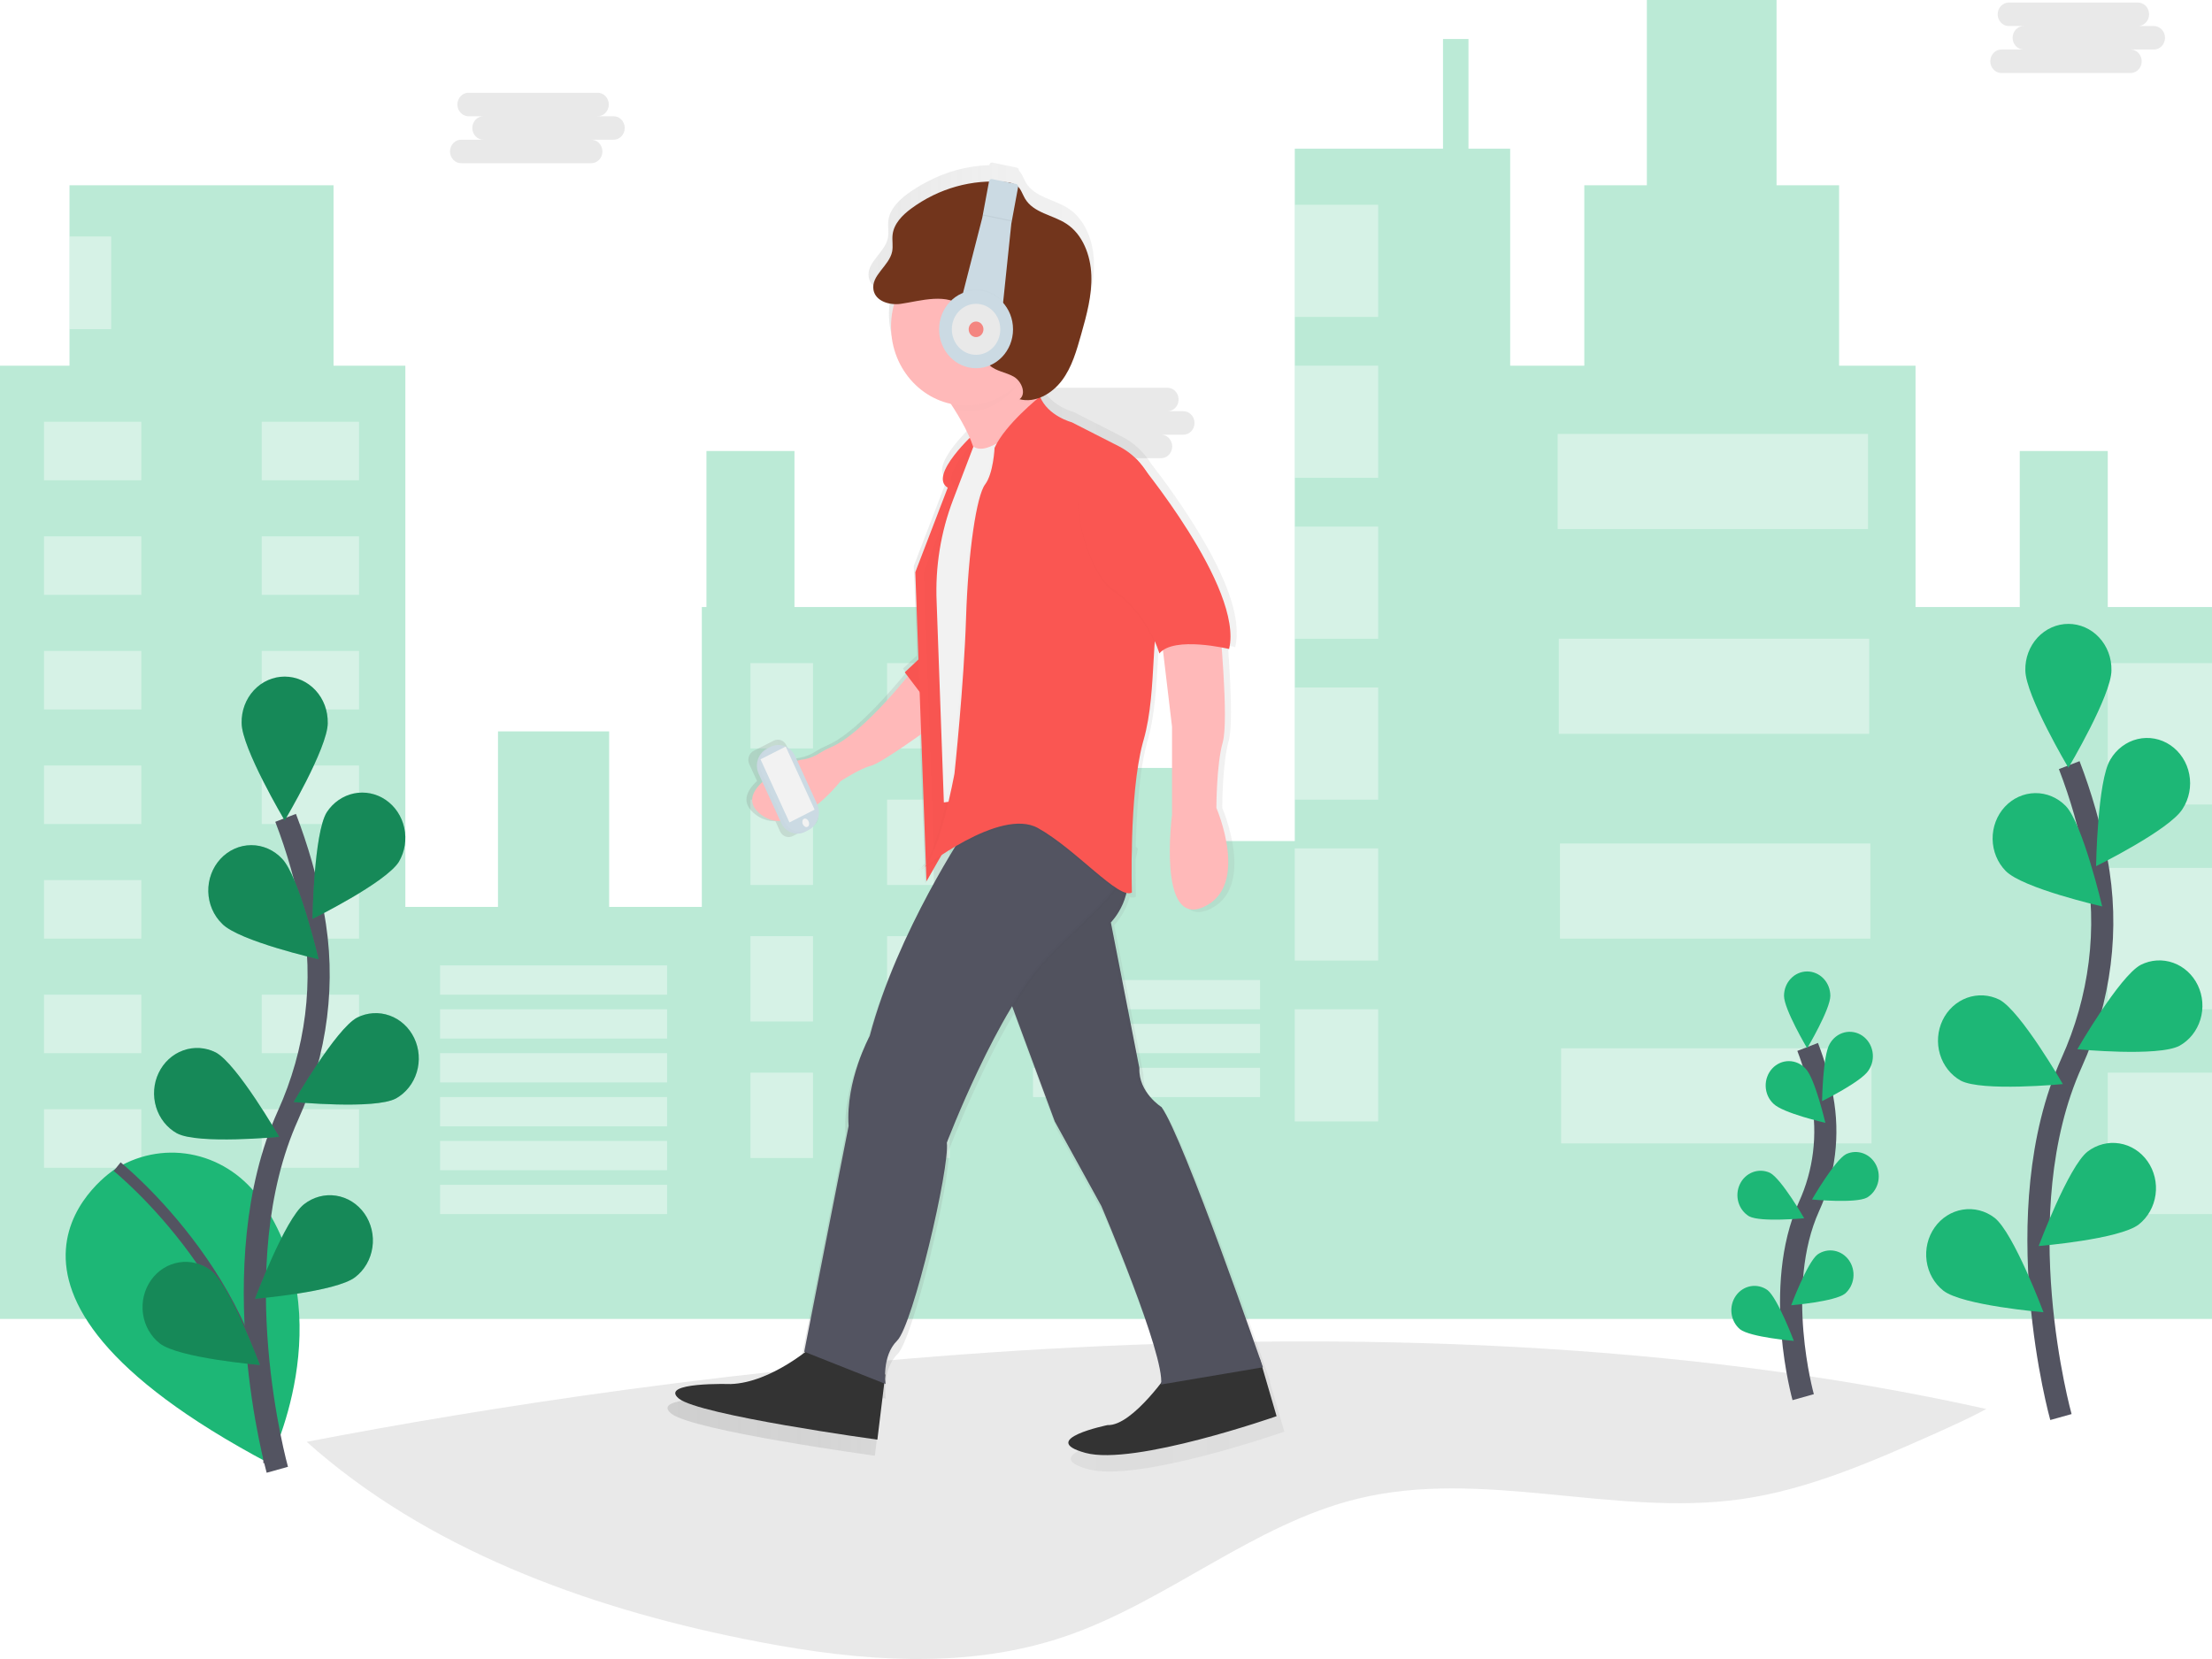 <svg width="200" height="150" viewBox="0 0 200 150" fill="none" xmlns="http://www.w3.org/2000/svg">
<path opacity="0.1" d="M179.595 127.395C178.104 128.204 176.542 128.903 175.001 129.6C169.306 132.13 163.526 134.683 157.409 135.551C145.92 137.16 134.065 132.752 122.777 135.503C113.321 137.799 105.501 144.838 96.263 147.972C91.968 149.429 87.499 150 82.99 150H82.408C81.85 149.993 81.295 149.978 80.745 149.956C76.174 149.775 71.583 149.063 67.101 148.153C52.95 145.287 38.548 140.035 27.73 130.364C59.231 124.307 124.121 115.01 179.595 127.395Z" fill="#252223"/>
<path opacity="0.3" d="M190.576 54.886V40.779H182.618V54.886H173.194V33.064H166.283V16.752H160.628V0H148.901V16.752H143.246V33.064H136.544V13.446H132.775V3.527H130.471V13.446H117.068V76.047H106.806V69.434H100.524V76.047H90.262V54.886H71.832V40.779H63.874V54.886H63.456V81.999H55.078V66.128H45.026V81.999H36.649V33.064H30.157V16.752H6.283V33.064H0V119.251H36.649H63.456H90.262H117.068H136.544H173.194H200V54.886H190.576Z" fill="#1DB776"/>
<path opacity="0.4" d="M12.775 38.134H3.979V43.424H12.775V38.134Z" fill="white"/>
<path opacity="0.4" d="M23.665 43.424H32.461V38.134H23.665V43.424Z" fill="white"/>
<path opacity="0.4" d="M12.775 48.494H3.979V53.784H12.775V48.494Z" fill="white"/>
<path opacity="0.4" d="M23.665 53.784H32.461V48.494H23.665V53.784Z" fill="white"/>
<path opacity="0.4" d="M12.775 58.854H3.979V64.144H12.775V58.854Z" fill="white"/>
<path opacity="0.4" d="M23.665 64.144H32.461V58.854H23.665V64.144Z" fill="white"/>
<path opacity="0.4" d="M12.775 69.214H3.979V74.504H12.775V69.214Z" fill="white"/>
<path opacity="0.4" d="M23.665 74.504H32.461V69.214H23.665V74.504Z" fill="white"/>
<path opacity="0.4" d="M12.775 79.574H3.979V84.864H12.775V79.574Z" fill="white"/>
<path opacity="0.4" d="M23.665 84.864H32.461V79.574H23.665V84.864Z" fill="white"/>
<path opacity="0.4" d="M12.775 89.934H3.979V95.224H12.775V89.934Z" fill="white"/>
<path opacity="0.4" d="M23.665 95.224H32.461V89.934H23.665V95.224Z" fill="white"/>
<path opacity="0.4" d="M12.775 100.294H3.979V105.584H12.775V100.294Z" fill="white"/>
<path opacity="0.4" d="M23.665 105.584H32.461V100.294H23.665V105.584Z" fill="white"/>
<path opacity="0.4" d="M60.314 87.289H39.791V89.934H60.314V87.289Z" fill="white"/>
<path opacity="0.4" d="M60.314 91.256H39.791V93.901H60.314V91.256Z" fill="white"/>
<path opacity="0.4" d="M60.314 95.224H39.791V97.869H60.314V95.224Z" fill="white"/>
<path opacity="0.4" d="M113.927 88.611H93.403V91.256H113.927V88.611Z" fill="white"/>
<path opacity="0.4" d="M113.927 92.579H93.403V95.224H113.927V92.579Z" fill="white"/>
<path opacity="0.4" d="M113.927 96.547H93.403V99.192H113.927V96.547Z" fill="white"/>
<path opacity="0.4" d="M60.314 99.192H39.791V101.837H60.314V99.192Z" fill="white"/>
<path opacity="0.4" d="M60.314 103.159H39.791V105.805H60.314V103.159Z" fill="white"/>
<path opacity="0.4" d="M60.314 107.127H39.791V109.772H60.314V107.127Z" fill="white"/>
<path opacity="0.4" d="M73.508 59.956H67.853V67.671H73.508V59.956Z" fill="white"/>
<path opacity="0.4" d="M80.209 67.671H85.864V59.956H80.209V67.671Z" fill="white"/>
<path opacity="0.4" d="M73.508 72.3H67.853V80.015H73.508V72.3Z" fill="white"/>
<path opacity="0.4" d="M80.209 80.015H85.864V72.3H80.209V80.015Z" fill="white"/>
<path opacity="0.4" d="M73.508 84.644H67.853V92.359H73.508V84.644Z" fill="white"/>
<path opacity="0.4" d="M80.209 92.359H85.864V84.644H80.209V92.359Z" fill="white"/>
<path opacity="0.4" d="M73.508 96.987H67.853V104.702H73.508V96.987Z" fill="white"/>
<path opacity="0.4" d="M80.209 104.702H85.864V96.987H80.209V104.702Z" fill="white"/>
<path opacity="0.4" d="M124.607 18.516H117.068V28.655H124.607V18.516Z" fill="white"/>
<path opacity="0.4" d="M124.607 33.064H117.068V43.203H124.607V33.064Z" fill="white"/>
<path opacity="0.4" d="M124.607 47.612H117.068V57.752H124.607V47.612Z" fill="white"/>
<path opacity="0.4" d="M124.607 62.16H117.068V72.3H124.607V62.16Z" fill="white"/>
<path opacity="0.4" d="M124.607 76.708H117.068V86.848H124.607V76.708Z" fill="white"/>
<path opacity="0.4" d="M124.607 91.256H117.068V101.396H124.607V91.256Z" fill="white"/>
<path opacity="0.4" d="M168.901 39.236H140.838V47.832H168.901V39.236Z" fill="white"/>
<path opacity="0.4" d="M169.005 57.752H140.942V66.348H169.005V57.752Z" fill="white"/>
<path opacity="0.4" d="M169.11 76.267H141.047V84.864H169.11V76.267Z" fill="white"/>
<path opacity="0.4" d="M169.215 94.783H141.152V103.38H169.215V94.783Z" fill="white"/>
<path opacity="0.4" d="M10.052 21.381H6.283V29.758H10.052V21.381Z" fill="white"/>
<path opacity="0.4" d="M200 59.956H190.576V72.741H200V59.956Z" fill="white"/>
<path opacity="0.4" d="M200 78.472H190.576V91.256H200V78.472Z" fill="white"/>
<path opacity="0.4" d="M200 96.987H190.576V109.772H200V96.987Z" fill="white"/>
<path d="M10.402 105.705C10.402 105.705 -6.086 116.176 24.308 132.295C24.308 132.295 31.01 119.211 23.6 108.542C22.163 106.463 20.051 105.01 17.665 104.46C15.278 103.909 12.783 104.299 10.652 105.555L10.402 105.705Z" fill="#1DB776"/>
<path d="M10.593 105.485C10.593 105.485 24.702 116.848 24.308 132.295" stroke="#535461" stroke-miterlimit="10"/>
<path d="M25.074 132.891C25.074 132.891 19.908 114.428 26.044 100.838C28.62 95.136 29.474 88.733 28.285 82.543C27.716 79.604 26.892 76.727 25.824 73.946" stroke="#535461" stroke-width="2" stroke-miterlimit="10"/>
<path d="M29.634 65.37C29.634 67.633 25.74 74.187 25.74 74.187C25.74 74.187 21.847 67.624 21.847 65.37C21.835 64.824 21.927 64.281 22.117 63.773C22.307 63.264 22.592 62.801 22.955 62.411C23.317 62.02 23.75 61.71 24.229 61.498C24.707 61.286 25.221 61.177 25.739 61.177C26.258 61.177 26.772 61.286 27.25 61.498C27.728 61.71 28.161 62.02 28.524 62.411C28.887 62.801 29.171 63.264 29.362 63.773C29.552 64.281 29.644 64.824 29.631 65.37H29.634Z" fill="#1DB776"/>
<path d="M36.076 77.903C34.907 79.803 28.252 83.083 28.252 83.083C28.252 83.083 28.373 75.348 29.541 73.448C30.115 72.566 30.993 71.954 31.988 71.743C32.984 71.533 34.019 71.74 34.871 72.321C35.724 72.902 36.327 73.811 36.552 74.853C36.777 75.895 36.606 76.989 36.076 77.901V77.903Z" fill="#1DB776"/>
<path d="M35.793 99.322C33.872 100.34 26.555 99.637 26.555 99.637C26.555 99.637 30.369 93.024 32.289 92.006C33.208 91.542 34.263 91.476 35.228 91.822C36.193 92.167 36.99 92.898 37.449 93.855C37.908 94.813 37.992 95.922 37.682 96.944C37.373 97.966 36.696 98.82 35.795 99.322H35.793Z" fill="#1DB776"/>
<path d="M32.113 115.477C30.385 116.821 23.058 117.43 23.058 117.43C23.058 117.43 25.755 110.235 27.483 108.888C27.893 108.563 28.361 108.327 28.859 108.193C29.357 108.059 29.875 108.03 30.384 108.108C30.892 108.186 31.381 108.369 31.822 108.647C32.263 108.925 32.647 109.291 32.953 109.726C33.258 110.161 33.479 110.655 33.602 111.18C33.726 111.705 33.749 112.251 33.671 112.786C33.593 113.32 33.415 113.833 33.148 114.295C32.88 114.757 32.529 115.159 32.113 115.477Z" fill="#1DB776"/>
<path d="M20.078 83.522C21.619 85.098 28.804 86.731 28.804 86.731C28.804 86.731 27.045 79.221 25.504 77.643C25.14 77.253 24.706 76.944 24.227 76.733C23.749 76.522 23.235 76.414 22.715 76.415C22.196 76.417 21.683 76.527 21.205 76.741C20.727 76.954 20.294 77.266 19.933 77.658C19.571 78.05 19.288 78.514 19.099 79.023C18.91 79.531 18.82 80.075 18.833 80.621C18.847 81.167 18.964 81.705 19.178 82.203C19.392 82.701 19.699 83.148 20.08 83.519L20.078 83.522Z" fill="#1DB776"/>
<path d="M16.002 102.472C17.922 103.49 25.24 102.787 25.24 102.787C25.24 102.787 21.426 96.174 19.506 95.156C18.587 94.692 17.532 94.626 16.567 94.972C15.602 95.317 14.805 96.047 14.346 97.005C13.887 97.963 13.803 99.072 14.112 100.094C14.421 101.116 15.099 101.97 16 102.472H16.002Z" fill="#1DB776"/>
<path d="M14.442 121.464C16.17 122.808 23.497 123.417 23.497 123.417C23.497 123.417 20.8 116.22 19.07 114.875C18.239 114.239 17.204 113.974 16.189 114.139C15.173 114.303 14.261 114.883 13.65 115.752C13.039 116.621 12.779 117.709 12.927 118.779C13.075 119.849 13.619 120.814 14.44 121.464H14.442Z" fill="#1DB776"/>
<path opacity="0.25" d="M29.634 65.37C29.634 67.633 25.74 74.187 25.74 74.187C25.74 74.187 21.847 67.624 21.847 65.37C21.835 64.824 21.927 64.281 22.117 63.773C22.307 63.264 22.592 62.801 22.955 62.411C23.317 62.02 23.75 61.71 24.229 61.498C24.707 61.286 25.221 61.177 25.739 61.177C26.258 61.177 26.772 61.286 27.25 61.498C27.728 61.71 28.161 62.02 28.524 62.411C28.887 62.801 29.171 63.264 29.362 63.773C29.552 64.281 29.644 64.824 29.631 65.37H29.634Z" fill="black"/>
<path opacity="0.25" d="M36.076 77.903C34.907 79.803 28.252 83.083 28.252 83.083C28.252 83.083 28.373 75.348 29.541 73.448C30.115 72.566 30.993 71.954 31.988 71.743C32.984 71.533 34.019 71.74 34.871 72.321C35.724 72.902 36.327 73.811 36.552 74.853C36.777 75.895 36.606 76.989 36.076 77.901V77.903Z" fill="black"/>
<path opacity="0.25" d="M35.793 99.322C33.872 100.34 26.555 99.637 26.555 99.637C26.555 99.637 30.369 93.024 32.289 92.006C33.208 91.542 34.263 91.476 35.228 91.822C36.193 92.167 36.99 92.898 37.449 93.855C37.908 94.813 37.992 95.922 37.682 96.944C37.373 97.966 36.696 98.82 35.795 99.322H35.793Z" fill="black"/>
<path opacity="0.25" d="M32.113 115.477C30.385 116.821 23.058 117.43 23.058 117.43C23.058 117.43 25.755 110.235 27.483 108.888C27.893 108.563 28.361 108.327 28.859 108.193C29.357 108.059 29.875 108.03 30.384 108.108C30.892 108.186 31.381 108.369 31.822 108.647C32.263 108.925 32.647 109.291 32.953 109.726C33.258 110.161 33.479 110.655 33.602 111.18C33.726 111.705 33.749 112.251 33.671 112.786C33.593 113.32 33.415 113.833 33.148 114.295C32.88 114.757 32.529 115.159 32.113 115.477Z" fill="black"/>
<path opacity="0.25" d="M20.078 83.522C21.619 85.098 28.804 86.731 28.804 86.731C28.804 86.731 27.045 79.221 25.504 77.643C25.14 77.253 24.706 76.944 24.227 76.733C23.749 76.522 23.235 76.414 22.715 76.415C22.196 76.417 21.683 76.527 21.205 76.741C20.727 76.954 20.294 77.266 19.933 77.658C19.571 78.05 19.288 78.514 19.099 79.023C18.91 79.531 18.82 80.075 18.833 80.621C18.847 81.167 18.964 81.705 19.178 82.203C19.392 82.701 19.699 83.148 20.08 83.519L20.078 83.522Z" fill="black"/>
<path opacity="0.25" d="M16.002 102.472C17.922 103.49 25.24 102.787 25.24 102.787C25.24 102.787 21.426 96.174 19.506 95.156C18.587 94.692 17.532 94.626 16.567 94.972C15.602 95.317 14.805 96.047 14.346 97.005C13.887 97.963 13.803 99.072 14.112 100.094C14.421 101.116 15.099 101.97 16 102.472H16.002Z" fill="black"/>
<path opacity="0.25" d="M14.442 121.464C16.17 122.808 23.497 123.417 23.497 123.417C23.497 123.417 20.8 116.22 19.07 114.875C18.239 114.239 17.204 113.974 16.189 114.139C15.173 114.303 14.261 114.883 13.65 115.752C13.039 116.621 12.779 117.709 12.927 118.779C13.075 119.849 13.619 120.814 14.44 121.464H14.442Z" fill="black"/>
<path d="M186.341 128.123C186.341 128.123 181.175 109.66 187.311 96.071C189.887 90.368 190.741 83.965 189.552 77.775C188.983 74.837 188.159 71.959 187.091 69.179" stroke="#535461" stroke-width="2" stroke-miterlimit="10"/>
<path d="M190.909 60.602C190.909 62.865 187.016 69.419 187.016 69.419C187.016 69.419 183.123 62.857 183.123 60.602C183.111 60.056 183.202 59.513 183.393 59.005C183.583 58.497 183.868 58.034 184.23 57.643C184.593 57.252 185.026 56.942 185.504 56.73C185.982 56.518 186.496 56.409 187.015 56.409C187.534 56.409 188.047 56.518 188.525 56.73C189.004 56.942 189.437 57.252 189.799 57.643C190.162 58.034 190.447 58.497 190.637 59.005C190.827 59.513 190.919 60.056 190.907 60.602H190.909Z" fill="#1DB776"/>
<path d="M197.342 73.135C196.174 75.035 189.518 78.315 189.518 78.315C189.518 78.315 189.64 70.58 190.808 68.68C191.079 68.214 191.437 67.81 191.859 67.491C192.281 67.172 192.759 66.945 193.266 66.824C193.772 66.703 194.297 66.69 194.808 66.785C195.32 66.881 195.808 67.083 196.244 67.38C196.68 67.678 197.055 68.064 197.348 68.516C197.64 68.968 197.843 69.477 197.945 70.013C198.048 70.549 198.047 71.101 197.943 71.637C197.84 72.173 197.635 72.682 197.342 73.133V73.135Z" fill="#1DB776"/>
<path d="M197.062 94.554C195.141 95.572 187.824 94.869 187.824 94.869C187.824 94.869 191.638 88.256 193.558 87.238C194.477 86.774 195.532 86.708 196.497 87.054C197.462 87.4 198.259 88.13 198.718 89.088C199.177 90.045 199.261 91.154 198.951 92.176C198.642 93.198 197.965 94.052 197.064 94.554H197.062Z" fill="#1DB776"/>
<path d="M193.382 110.709C191.654 112.054 184.327 112.662 184.327 112.662C184.327 112.662 187.024 105.467 188.752 104.12C189.582 103.485 190.618 103.22 191.633 103.384C192.649 103.548 193.561 104.128 194.172 104.997C194.783 105.867 195.043 106.955 194.895 108.024C194.747 109.094 194.203 110.059 193.382 110.709Z" fill="#1DB776"/>
<path d="M181.345 78.747C182.886 80.323 190.071 81.957 190.071 81.957C190.071 81.957 188.312 74.447 186.771 72.868C186.03 72.111 185.034 71.694 184.001 71.71C182.969 71.726 181.985 72.173 181.265 72.952C180.545 73.732 180.15 74.78 180.164 75.867C180.179 76.954 180.604 77.99 181.345 78.747Z" fill="#1DB776"/>
<path d="M177.277 97.704C179.198 98.722 186.515 98.019 186.515 98.019C186.515 98.019 182.701 91.406 180.781 90.388C179.863 89.931 178.811 89.87 177.851 90.217C176.891 90.565 176.097 91.294 175.64 92.248C175.183 93.203 175.099 94.307 175.404 95.326C175.71 96.346 176.382 97.199 177.277 97.704Z" fill="#1DB776"/>
<path d="M175.709 116.696C177.437 118.04 184.764 118.649 184.764 118.649C184.764 118.649 182.067 111.454 180.339 110.107C179.509 109.471 178.473 109.207 177.458 109.371C176.442 109.535 175.53 110.115 174.919 110.984C174.308 111.853 174.048 112.941 174.196 114.011C174.344 115.081 174.888 116.046 175.709 116.696Z" fill="#1DB776"/>
<path d="M163.037 126.326C163.037 126.326 160.26 116.407 163.558 109.102C164.96 106.049 165.382 102.599 164.763 99.271C164.457 97.694 164.015 96.15 163.441 94.658" stroke="#535461" stroke-width="2" stroke-miterlimit="10"/>
<path d="M165.491 90.04C165.491 91.256 163.397 94.781 163.397 94.781C163.397 94.781 161.303 91.254 161.303 90.04C161.303 89.455 161.523 88.894 161.916 88.481C162.309 88.068 162.842 87.835 163.397 87.835C163.952 87.835 164.485 88.068 164.878 88.481C165.271 88.894 165.491 89.455 165.491 90.04Z" fill="#1DB776"/>
<path d="M168.949 96.776C168.321 97.796 164.744 99.56 164.744 99.56C164.744 99.56 164.809 95.403 165.437 94.382C165.58 94.125 165.771 93.901 165.998 93.724C166.226 93.546 166.485 93.419 166.76 93.35C167.035 93.281 167.321 93.272 167.6 93.323C167.879 93.373 168.145 93.483 168.383 93.645C168.621 93.807 168.824 94.017 168.982 94.265C169.14 94.512 169.249 94.79 169.302 95.083C169.355 95.376 169.351 95.677 169.29 95.968C169.229 96.258 169.113 96.534 168.949 96.776Z" fill="#1DB776"/>
<path d="M168.798 108.284C167.766 108.831 163.833 108.454 163.833 108.454C163.833 108.454 165.883 104.901 166.913 104.354C167.405 104.12 167.964 104.095 168.473 104.285C168.982 104.474 169.402 104.863 169.645 105.37C169.888 105.877 169.936 106.464 169.778 107.007C169.62 107.551 169.269 108.009 168.798 108.287V108.284Z" fill="#1DB776"/>
<path d="M166.819 116.967C165.889 117.69 161.952 118.016 161.952 118.016C161.952 118.016 163.401 114.15 164.331 113.427C164.779 113.113 165.324 112.992 165.853 113.089C166.383 113.186 166.857 113.495 167.177 113.95C167.497 114.405 167.638 114.972 167.572 115.534C167.505 116.095 167.235 116.609 166.819 116.967Z" fill="#1DB776"/>
<path d="M160.352 99.796C161.19 100.642 165.041 101.522 165.041 101.522C165.041 101.522 164.096 97.486 163.267 96.639C163.073 96.422 162.84 96.248 162.58 96.128C162.321 96.008 162.041 95.945 161.758 95.942C161.474 95.939 161.193 95.997 160.932 96.112C160.671 96.227 160.434 96.397 160.237 96.611C160.039 96.824 159.885 97.078 159.784 97.357C159.682 97.635 159.635 97.932 159.646 98.23C159.657 98.528 159.725 98.821 159.846 99.09C159.968 99.36 160.14 99.6 160.352 99.798V99.796Z" fill="#1DB776"/>
<path d="M158.161 109.979C159.194 110.526 163.126 110.149 163.126 110.149C163.126 110.149 161.076 106.596 160.046 106.049C159.554 105.815 158.995 105.79 158.486 105.98C157.977 106.169 157.557 106.558 157.314 107.065C157.071 107.572 157.023 108.159 157.181 108.702C157.339 109.246 157.69 109.704 158.161 109.982V109.979Z" fill="#1DB776"/>
<path d="M157.323 120.187C158.253 120.91 162.191 121.237 162.191 121.237C162.191 121.237 160.733 117.368 159.811 116.645C159.364 116.325 158.816 116.199 158.283 116.295C157.749 116.39 157.271 116.7 156.95 117.158C156.628 117.616 156.487 118.187 156.557 118.752C156.627 119.316 156.901 119.831 157.323 120.187Z" fill="#1DB776"/>
<path opacity="0.1" d="M55.43 10.51H53.989C54.126 10.516 54.262 10.494 54.39 10.443C54.517 10.393 54.634 10.316 54.733 10.217C54.831 10.117 54.91 9.998 54.964 9.866C55.017 9.734 55.045 9.592 55.045 9.448C55.045 9.305 55.017 9.163 54.964 9.031C54.91 8.899 54.831 8.78 54.733 8.68C54.634 8.581 54.517 8.504 54.39 8.454C54.262 8.403 54.126 8.381 53.989 8.387H42.318C42.059 8.4 41.814 8.517 41.634 8.715C41.455 8.912 41.355 9.175 41.355 9.448C41.355 9.722 41.455 9.985 41.634 10.182C41.814 10.38 42.059 10.497 42.318 10.51H43.759C43.623 10.503 43.487 10.526 43.359 10.576C43.231 10.627 43.114 10.704 43.016 10.803C42.917 10.902 42.839 11.021 42.785 11.153C42.731 11.286 42.704 11.428 42.704 11.571C42.704 11.715 42.731 11.857 42.785 11.989C42.839 12.121 42.917 12.24 43.016 12.339C43.114 12.439 43.231 12.516 43.359 12.566C43.487 12.617 43.623 12.639 43.759 12.633H41.742C41.606 12.626 41.47 12.649 41.342 12.699C41.215 12.749 41.098 12.826 40.999 12.926C40.901 13.025 40.822 13.144 40.768 13.276C40.715 13.408 40.687 13.55 40.687 13.694C40.687 13.838 40.715 13.98 40.768 14.112C40.822 14.244 40.901 14.363 40.999 14.462C41.098 14.561 41.215 14.638 41.342 14.689C41.47 14.739 41.606 14.762 41.742 14.755H53.414C53.55 14.762 53.686 14.739 53.814 14.689C53.941 14.638 54.058 14.561 54.157 14.462C54.255 14.363 54.334 14.244 54.388 14.112C54.441 13.98 54.469 13.838 54.469 13.694C54.469 13.55 54.441 13.408 54.388 13.276C54.334 13.144 54.255 13.025 54.157 12.926C54.058 12.826 53.941 12.749 53.814 12.699C53.686 12.649 53.55 12.626 53.414 12.633H55.43C55.567 12.639 55.703 12.617 55.831 12.566C55.958 12.516 56.075 12.439 56.174 12.339C56.272 12.24 56.351 12.121 56.404 11.989C56.458 11.857 56.486 11.715 56.486 11.571C56.486 11.428 56.458 11.286 56.404 11.153C56.351 11.021 56.272 10.902 56.174 10.803C56.075 10.704 55.958 10.627 55.831 10.576C55.703 10.526 55.567 10.503 55.43 10.51Z" fill="#252223"/>
<path opacity="0.1" d="M106.949 37.181H105.508C105.644 37.188 105.78 37.165 105.908 37.115C106.036 37.065 106.153 36.987 106.251 36.888C106.35 36.789 106.429 36.67 106.482 36.538C106.536 36.406 106.563 36.264 106.563 36.12C106.563 35.977 106.536 35.834 106.482 35.702C106.429 35.57 106.35 35.451 106.251 35.352C106.153 35.253 106.036 35.176 105.908 35.125C105.78 35.075 105.644 35.052 105.508 35.059H93.837C93.577 35.071 93.332 35.188 93.153 35.386C92.974 35.584 92.873 35.847 92.873 36.12C92.873 36.394 92.974 36.656 93.153 36.854C93.332 37.052 93.577 37.169 93.837 37.181H95.278C95.141 37.175 95.005 37.198 94.877 37.248C94.75 37.298 94.633 37.376 94.534 37.475C94.436 37.574 94.357 37.693 94.304 37.825C94.25 37.957 94.222 38.099 94.222 38.243C94.222 38.386 94.25 38.529 94.304 38.661C94.357 38.793 94.436 38.912 94.534 39.011C94.633 39.11 94.75 39.187 94.877 39.238C95.005 39.288 95.141 39.311 95.278 39.304H93.261C93.125 39.298 92.989 39.32 92.861 39.371C92.733 39.421 92.616 39.498 92.518 39.597C92.419 39.697 92.341 39.816 92.287 39.948C92.233 40.08 92.206 40.222 92.206 40.365C92.206 40.509 92.233 40.651 92.287 40.783C92.341 40.915 92.419 41.035 92.518 41.134C92.616 41.233 92.733 41.31 92.861 41.36C92.989 41.411 93.125 41.433 93.261 41.427H104.932C105.068 41.433 105.205 41.411 105.332 41.36C105.46 41.31 105.577 41.233 105.675 41.134C105.774 41.035 105.853 40.915 105.906 40.783C105.96 40.651 105.988 40.509 105.988 40.365C105.988 40.222 105.96 40.08 105.906 39.948C105.853 39.816 105.774 39.697 105.675 39.597C105.577 39.498 105.46 39.421 105.332 39.371C105.205 39.32 105.068 39.298 104.932 39.304H106.949C107.085 39.311 107.221 39.288 107.349 39.238C107.477 39.187 107.594 39.11 107.692 39.011C107.791 38.912 107.869 38.793 107.923 38.661C107.977 38.529 108.004 38.386 108.004 38.243C108.004 38.099 107.977 37.957 107.923 37.825C107.869 37.693 107.791 37.574 107.692 37.475C107.594 37.376 107.477 37.298 107.349 37.248C107.221 37.198 107.085 37.175 106.949 37.181Z" fill="#252223"/>
<path opacity="0.1" d="M194.697 2.354H193.257C193.393 2.361 193.529 2.338 193.657 2.288C193.785 2.237 193.901 2.16 194 2.061C194.099 1.962 194.177 1.843 194.231 1.711C194.284 1.579 194.312 1.436 194.312 1.293C194.312 1.149 194.284 1.007 194.231 0.875C194.177 0.743 194.099 0.624 194 0.525C193.901 0.425 193.785 0.348 193.657 0.298C193.529 0.248 193.393 0.225 193.257 0.231H181.585C181.326 0.244 181.081 0.361 180.902 0.559C180.722 0.757 180.622 1.019 180.622 1.293C180.622 1.566 180.722 1.829 180.902 2.027C181.081 2.224 181.326 2.342 181.585 2.354H183.026C182.89 2.348 182.754 2.37 182.626 2.421C182.498 2.471 182.382 2.548 182.283 2.647C182.184 2.747 182.106 2.866 182.052 2.998C181.999 3.13 181.971 3.272 181.971 3.416C181.971 3.559 181.999 3.701 182.052 3.833C182.106 3.965 182.184 4.084 182.283 4.184C182.382 4.283 182.498 4.36 182.626 4.41C182.754 4.461 182.89 4.483 183.026 4.477H181.009C180.873 4.47 180.737 4.493 180.609 4.543C180.482 4.594 180.365 4.671 180.266 4.77C180.168 4.869 180.089 4.988 180.035 5.12C179.982 5.253 179.954 5.395 179.954 5.538C179.954 5.682 179.982 5.824 180.035 5.956C180.089 6.088 180.168 6.207 180.266 6.306C180.365 6.406 180.482 6.483 180.609 6.533C180.737 6.583 180.873 6.606 181.009 6.6H192.681C192.94 6.587 193.185 6.47 193.365 6.272C193.544 6.074 193.644 5.812 193.644 5.538C193.644 5.265 193.544 5.002 193.365 4.804C193.185 4.607 192.94 4.489 192.681 4.477H194.697C194.834 4.483 194.97 4.461 195.098 4.41C195.225 4.36 195.342 4.283 195.441 4.184C195.539 4.084 195.618 3.965 195.672 3.833C195.725 3.701 195.753 3.559 195.753 3.416C195.753 3.272 195.725 3.13 195.672 2.998C195.618 2.866 195.539 2.747 195.441 2.647C195.342 2.548 195.225 2.471 195.098 2.421C194.97 2.37 194.834 2.348 194.697 2.354Z" fill="#252223"/>
<path d="M114.806 124.911H114.853C114.853 124.911 107.504 103.655 105.445 100.774C105.445 100.774 103.29 99.434 103.389 97.166L100.744 83.658C100.744 83.658 100.783 83.616 100.85 83.539L100.907 83.473L100.972 83.394C101.325 82.953 101.62 82.464 101.849 81.941L101.891 81.84C101.99 81.603 102.072 81.359 102.138 81.11C102.23 81.145 102.326 81.16 102.423 81.154C102.52 81.149 102.614 81.124 102.702 81.079C102.702 81.079 102.702 81.007 102.702 80.876C102.702 80.876 102.677 80.076 102.675 78.824C102.675 78.476 102.675 78.097 102.675 77.694C102.756 77.383 102.825 77.057 102.884 76.708L102.777 76.655V76.605L102.687 76.561C102.76 73.596 102.999 69.807 103.688 67.226C103.712 67.134 103.737 67.044 103.764 66.954C104.578 64.135 104.601 60.694 104.811 57.785C104.973 58.15 105.113 58.526 105.229 58.911C105.333 58.789 105.452 58.683 105.583 58.596L106.404 65.511V73.666C106.404 73.666 105.033 84.185 109.336 82.226C113.64 80.266 110.511 73.047 110.511 73.047C110.511 73.047 110.511 69.026 111.1 66.963C111.487 65.605 111.238 61.215 111.02 58.367C111.439 58.444 111.686 58.505 111.686 58.505C111.781 58.092 111.824 57.668 111.814 57.242C111.904 52.488 106.333 44.828 104.065 41.905C103.419 40.862 102.514 40.023 101.449 39.48L97.091 37.259C97.091 37.259 95.033 36.73 94.231 35.054C94.231 35.026 94.216 34.997 94.21 34.968C94.3 34.926 94.39 34.88 94.478 34.83C95.143 34.492 95.726 33.999 96.182 33.388C97.11 32.147 97.554 30.593 97.977 29.079C98.476 27.298 98.978 25.479 98.911 23.623C98.844 21.767 98.103 19.838 96.608 18.853C95.33 18.011 93.548 17.852 92.754 16.503C92.545 16.14 92.411 15.708 92.126 15.414C92.129 15.354 92.111 15.294 92.076 15.246C92.04 15.199 91.99 15.166 91.933 15.154L89.738 14.7C89.708 14.694 89.676 14.694 89.645 14.7C89.614 14.707 89.585 14.72 89.559 14.738C89.533 14.757 89.51 14.78 89.493 14.808C89.476 14.835 89.464 14.866 89.458 14.899V14.932C87.495 14.989 85.569 15.504 83.818 16.439C83.196 16.756 82.599 17.124 82.034 17.541C81.227 18.141 80.434 18.937 80.319 19.966C80.262 20.48 80.379 21.007 80.281 21.509C80.015 22.856 78.3 23.733 78.551 25.084C78.721 26.002 79.707 26.396 80.63 26.407C80.374 27.374 80.308 28.386 80.438 29.38C80.569 30.375 80.892 31.33 81.388 32.188C81.884 33.045 82.542 33.786 83.321 34.364C84.1 34.943 84.985 35.347 85.918 35.55C86.59 36.546 87.179 37.6 87.678 38.702C86.549 39.831 84.184 42.45 85.634 43.331L82.618 51.174L82.911 59.257L81.64 60.452L81.918 60.818C80.494 62.563 77.198 66.379 74.788 67.395C74.441 67.542 74.105 67.716 73.782 67.915C73.342 68.21 72.852 68.412 72.339 68.511C72.116 68.536 71.894 68.582 71.678 68.647L71.102 67.391C71.053 67.284 70.984 67.188 70.9 67.109C70.816 67.03 70.718 66.969 70.611 66.93C70.504 66.891 70.391 66.874 70.279 66.881C70.166 66.888 70.056 66.918 69.954 66.97L69.6 67.148L68.763 67.574L68.413 67.752L68.149 67.887C67.944 67.991 67.787 68.177 67.712 68.403C67.637 68.629 67.65 68.877 67.749 69.093L68.446 70.614C67.456 71.533 66.97 72.63 68.321 73.653C68.839 74.053 69.469 74.262 70.111 74.248L70.53 75.172C70.579 75.279 70.648 75.375 70.732 75.454C70.816 75.533 70.914 75.594 71.021 75.633C71.127 75.672 71.24 75.689 71.353 75.682C71.466 75.675 71.576 75.645 71.678 75.593L72.291 75.28L73.481 74.676C73.582 74.624 73.674 74.552 73.749 74.463C73.824 74.375 73.882 74.272 73.919 74.159C73.956 74.047 73.972 73.928 73.965 73.81C73.959 73.691 73.93 73.575 73.881 73.468L73.533 72.708C74.311 72.071 75.025 71.351 75.661 70.558C75.661 70.558 77.449 69.379 78.503 69.115C79.2 68.941 81.644 67.25 83.16 66.178L83.592 78.082C83.497 78.236 83.386 78.38 83.261 78.509L83.598 78.258V78.346C83.553 78.403 83.505 78.458 83.454 78.509L83.6 78.399V78.542C83.552 78.603 83.501 78.66 83.447 78.714L83.602 78.6L83.665 79.849L84.402 78.562L84.448 79.849L84.62 79.55C82.551 83.251 79.856 88.7 78.415 94.181C78.415 94.181 76.161 98.306 76.455 102.533L72.339 123.474L72.419 123.505C71.079 124.523 68.254 126.39 65.483 126.465C65.483 126.465 58.821 126.258 60.683 127.805C62.545 129.353 79.102 131.621 79.102 131.621L79.73 126.408L79.877 126.465C79.877 126.465 79.877 126.436 79.877 126.384L80.086 126.465C80.086 126.465 79.686 123.873 81.152 122.429C82.618 120.985 86.05 106.338 85.759 104.074C85.759 104.074 88.39 97.155 91.682 91.638L95.552 102.112L99.862 109.949C99.862 109.949 105.596 123.368 105.412 126.357C104.208 127.9 102.061 130.325 100.45 130.261C100.45 130.261 93.887 131.601 98.394 132.84C102.901 134.079 116.126 129.445 116.126 129.445L114.806 124.911ZM86.115 76.933L86.155 76.909C85.946 77.242 85.736 77.61 85.498 78.011L86.115 76.933Z" fill="url(#paint0_linear)"/>
<path d="M83.261 78.514C83.1 78.637 83.012 78.705 83.012 78.705C83.103 78.655 83.187 78.59 83.261 78.514Z" fill="url(#paint1_linear)"/>
<path d="M83.455 78.721C83.294 78.844 83.206 78.913 83.206 78.913C83.298 78.862 83.382 78.797 83.455 78.721Z" fill="url(#paint2_linear)"/>
<path d="M83.455 78.514C83.294 78.637 83.206 78.705 83.206 78.705C83.298 78.655 83.382 78.59 83.455 78.514Z" fill="url(#paint3_linear)"/>
<path d="M105.874 123.824C105.874 123.824 102.435 128.952 100.142 128.85C100.142 128.85 93.742 130.157 98.136 131.363C102.53 132.569 115.424 128.046 115.424 128.046L113.891 122.788L105.874 123.824Z" fill="#333333"/>
<path d="M90.496 88.226L95.367 101.396L99.581 109.047C99.581 109.047 105.359 122.568 104.978 125.182L114.192 123.624C114.192 123.624 107.028 102.904 105.024 100.1C105.024 100.1 102.93 98.793 103.018 96.573L100.44 83.403C100.44 83.403 102.953 80.855 101.545 77.671C101.474 77.508 101.392 77.344 101.298 77.178C99.371 73.759 92.121 75.661 92.121 75.661L90.496 88.226Z" fill="#535461"/>
<path opacity="0.03" d="M90.496 88.226L95.367 101.396L99.581 109.047C99.581 109.047 105.359 122.568 104.978 125.182L114.192 123.624C114.192 123.624 107.028 102.904 105.024 100.1C105.024 100.1 102.93 98.793 103.018 96.573L100.44 83.403C100.44 83.403 102.953 80.855 101.545 77.671C101.474 77.508 101.392 77.344 101.298 77.178C99.371 73.759 92.121 75.661 92.121 75.661L90.496 88.226Z" fill="black"/>
<g opacity="0.1">
<path opacity="0.1" d="M105.016 100.1C105.016 100.1 102.921 98.793 103.009 96.573L100.431 83.403C100.431 83.403 102.945 80.855 101.537 77.672C101.466 77.508 101.384 77.344 101.29 77.178C100.364 75.52 98.178 75.115 96.174 75.139C98.096 75.156 100.119 75.6 101.003 77.178C101.097 77.344 101.179 77.508 101.25 77.672C102.651 80.863 100.145 83.403 100.145 83.403L102.723 96.58C102.626 98.784 104.729 100.107 104.729 100.107C106.735 102.921 113.897 123.63 113.897 123.63L104.972 125.14C104.972 125.156 104.972 125.173 104.972 125.189L114.186 123.63C114.186 123.63 107.022 102.915 105.016 100.1Z" fill="black"/>
</g>
<path d="M73.592 121.614C73.592 121.614 69.772 125.032 66.052 125.14C66.052 125.14 59.56 124.94 61.372 126.447C63.183 127.955 79.328 130.168 79.328 130.168L80.046 124.285L73.592 121.614Z" fill="#333333"/>
<g opacity="0.1">
<path opacity="0.1" d="M87.631 74.866C87.631 74.866 81.328 84.216 78.835 93.666C78.835 93.666 76.639 97.686 76.926 101.808L72.921 122.217L80.276 125.134C80.276 125.134 79.895 122.621 81.323 121.212C82.752 119.804 86.098 105.529 85.814 103.318C85.814 103.318 90.398 91.254 94.982 86.528C99.566 81.802 101.849 80.713 102.521 76.633C102.526 76.633 91.738 71.145 87.631 74.866Z" fill="black"/>
</g>
<path d="M87.434 74.866C87.434 74.866 81.13 84.216 78.638 93.666C78.638 93.666 76.442 97.686 76.728 101.808L72.716 122.217L80.071 125.134C80.071 125.134 79.69 122.621 81.118 121.212C82.546 119.804 85.893 105.529 85.608 103.318C85.608 103.318 90.192 91.254 94.777 86.528C99.361 81.802 101.644 80.713 102.316 76.633C102.335 76.633 91.547 71.145 87.434 74.866Z" fill="#535461"/>
<g opacity="0.1">
<path opacity="0.1" d="M91.512 73.472C96.247 73.532 102.144 76.532 102.144 76.532C101.47 80.612 99.189 81.701 94.605 86.427C90.021 91.153 85.434 103.215 85.434 103.215C85.721 105.419 82.379 119.702 80.944 121.109C79.688 122.334 79.826 124.395 79.878 124.911L80.18 125.03C80.18 125.03 79.799 122.517 81.227 121.109C82.655 119.7 86.008 105.419 85.721 103.215C85.721 103.215 90.306 91.151 94.89 86.425C99.474 81.699 101.757 80.61 102.429 76.53C102.431 76.543 96.291 73.411 91.512 73.472Z" fill="black"/>
</g>
<path d="M82.76 60.289C82.76 60.289 78.201 66.264 75.124 67.563C74.786 67.706 74.459 67.875 74.144 68.07C73.715 68.356 73.237 68.553 72.737 68.65C72.369 68.687 72.009 68.787 71.671 68.945C70.071 69.721 66.381 71.81 68.817 73.662C71.872 75.974 75.981 70.647 75.981 70.647C75.981 70.647 77.726 69.496 78.752 69.238C79.778 68.98 84.48 65.522 84.48 65.522L82.76 60.289Z" fill="#FFB9B9"/>
<path d="M83.619 59.081L81.805 60.791L84.48 64.309L83.619 59.081Z" fill="#FA5652"/>
<g opacity="0.1">
<path opacity="0.1" d="M83.619 59.081L81.805 60.791L84.48 64.309L83.619 59.081Z" fill="black"/>
</g>
<path d="M88.218 39.071C88.218 39.071 83.87 42.992 85.69 44.096L82.758 51.736L83.77 79.684L87.914 72.445L85.083 56.762C85.083 56.762 84.275 47.411 86.599 45.201L88.823 40.572L88.218 39.071Z" fill="#FA5652"/>
<g opacity="0.1">
<path opacity="0.1" d="M88.982 39.071C88.982 39.071 84.635 42.992 86.454 44.096L83.522 51.736L84.534 79.684L88.678 72.445L85.847 56.762C85.847 56.762 85.039 47.411 87.363 45.201L89.587 40.572L88.982 39.071Z" fill="black"/>
</g>
<path d="M84.861 34.953C84.861 34.953 88.396 39.476 88.3 42.09C88.203 44.705 94.987 37.567 94.987 37.567C94.987 37.567 92.409 34.25 93.076 30.734C93.745 27.218 84.861 34.953 84.861 34.953Z" fill="#FFB9B9"/>
<path d="M105.016 57.675L105.971 65.718V73.653C105.971 73.653 104.632 83.907 108.836 81.999C113.039 80.09 109.981 73.051 109.981 73.051C109.981 73.051 109.981 69.13 110.555 67.12C111.129 65.109 110.262 56.264 110.262 56.264L105.016 57.675Z" fill="#FFB9B9"/>
<path d="M91.929 38.674C91.929 38.674 89.351 41.288 88.013 40.382L86.178 45.181C85.057 48.114 84.548 51.267 84.687 54.425L85.34 72.553L88.205 72.152L89.16 54.959L90.593 44.504L91.929 38.674Z" fill="#F2F2F2"/>
<g opacity="0.1">
<path opacity="0.1" d="M94.08 35.91C94.08 35.91 90.687 38.372 89.738 40.483C89.738 40.483 89.642 42.796 88.88 43.801C88.117 44.806 87.351 49.834 87.16 55.865C86.97 61.896 86.113 69.939 86.113 69.939C86.113 69.939 84.681 77.78 83.152 78.584C83.152 78.584 90.22 72.954 93.659 74.863C97.097 76.772 101.014 81.399 102.159 80.694C102.159 80.694 101.883 71.876 103.137 67.184C103.161 67.094 103.185 67.007 103.211 66.921C104.549 62.292 103.688 55.964 105.217 53.255C105.217 53.255 105.217 48.342 104.335 44.672C104.107 43.734 103.687 42.861 103.105 42.113C102.522 41.365 101.791 40.76 100.963 40.34L96.716 38.176C96.716 38.176 94.461 37.819 94.08 35.91Z" fill="black"/>
</g>
<g opacity="0.1">
<path opacity="0.1" d="M94.08 35.91C94.08 35.91 90.88 38.575 89.925 40.684C89.925 40.684 89.828 42.996 89.066 44.001C88.304 45.007 87.537 50.035 87.347 56.065C87.156 62.096 86.3 70.14 86.3 70.14C86.3 70.14 84.867 77.98 83.338 78.785C83.338 78.785 90.406 73.155 93.845 75.064C97.284 76.973 101.2 81.6 102.346 80.894C102.346 80.894 102.069 72.077 103.324 67.384C103.347 67.295 103.372 67.207 103.397 67.122C104.735 62.493 103.875 56.165 105.403 53.456C105.403 53.456 105.403 48.542 104.522 44.872C104.294 43.935 103.874 43.062 103.291 42.314C102.709 41.565 101.978 40.96 101.15 40.541L96.903 38.376C96.903 38.376 94.461 37.819 94.08 35.91Z" fill="black"/>
</g>
<path d="M94.032 35.859C94.032 35.859 90.88 38.372 89.925 40.488C89.925 40.488 89.828 42.8 89.066 43.805C88.304 44.81 87.537 49.838 87.347 55.869C87.156 61.9 86.3 69.944 86.3 69.944C86.3 69.944 84.867 77.784 83.338 78.589C83.338 78.589 90.406 72.959 93.845 74.868C97.284 76.777 101.194 81.392 102.342 80.696C102.342 80.696 102.065 71.879 103.32 67.186C103.343 67.096 103.368 67.009 103.393 66.924C104.731 62.295 103.87 55.966 105.399 53.257C105.399 53.257 105.399 48.344 104.517 44.674C104.29 43.737 103.87 42.864 103.287 42.115C102.705 41.367 101.974 40.762 101.146 40.342L96.899 38.178C96.899 38.178 94.748 37.618 94.032 35.859Z" fill="#FA5652"/>
<g opacity="0.1">
<path opacity="0.1" d="M102.771 41.74C102.771 41.74 112.465 53.352 111.129 58.88C111.129 58.88 106.161 57.675 104.825 59.281C104.825 59.281 103.778 55.561 100.622 53.451C97.466 51.342 94.555 37.819 102.771 41.74Z" fill="black"/>
</g>
<path d="M102.771 41.539C102.771 41.539 112.465 53.151 111.129 58.68C111.129 58.68 106.161 57.474 104.825 59.081C104.825 59.081 103.778 55.36 100.622 53.251C97.466 51.141 94.555 37.618 102.771 41.539Z" fill="#FA5652"/>
<g opacity="0.1">
<path opacity="0.1" d="M93.315 32.993C93.165 32.182 93.29 32.112 93.458 31.23C94.126 27.703 85.244 35.453 85.244 35.453C85.244 35.453 85.738 36.086 86.352 37.016C86.805 37.114 87.266 37.164 87.728 37.164C90.157 37.166 92.115 35.008 93.315 32.993Z" fill="black"/>
</g>
<path d="M87.345 36.661C91.09 36.661 94.126 33.466 94.126 29.524C94.126 25.582 91.09 22.386 87.345 22.386C83.6 22.386 80.564 25.582 80.564 29.524C80.564 33.466 83.6 36.661 87.345 36.661Z" fill="#FFB9B9"/>
<g opacity="0.1">
<path opacity="0.1" d="M81.252 27.571C80.253 27.712 78.98 27.351 78.787 26.321C78.544 24.999 80.216 24.15 80.475 22.836C80.572 22.342 80.456 21.829 80.513 21.331C80.626 20.323 81.399 19.55 82.188 18.963C84.68 17.124 87.71 16.274 90.741 16.565C91.12 16.57 91.488 16.693 91.801 16.918C92.13 17.202 92.257 17.665 92.481 18.046C93.256 19.369 94.995 19.517 96.239 20.337C97.704 21.295 98.419 23.178 98.484 24.985C98.549 26.793 98.065 28.567 97.573 30.304C97.154 31.781 96.735 33.298 95.822 34.505C94.909 35.714 93.415 36.56 91.993 36.196C92.645 35.702 92.171 34.556 91.466 34.153C90.76 33.749 89.885 33.681 89.281 33.126C88.678 32.57 88.498 31.662 88.301 30.835C88.054 29.793 87.694 28.735 86.972 27.97C85.549 26.482 82.993 27.324 81.252 27.571Z" fill="black"/>
</g>
<path d="M81.443 27.472C80.444 27.613 79.17 27.251 78.978 26.222C78.735 24.899 80.406 24.051 80.666 22.737C80.762 22.243 80.647 21.73 80.703 21.231C80.816 20.224 81.589 19.45 82.379 18.864C84.87 17.025 87.901 16.175 90.932 16.466C91.31 16.471 91.679 16.594 91.991 16.819C92.32 17.103 92.448 17.566 92.672 17.947C93.447 19.27 95.185 19.417 96.429 20.237C97.895 21.196 98.609 23.079 98.674 24.886C98.739 26.694 98.255 28.468 97.763 30.205C97.344 31.682 96.925 33.198 96.012 34.406C95.099 35.614 93.606 36.461 92.184 36.097C92.835 35.603 92.362 34.457 91.656 34.054C90.95 33.65 90.075 33.582 89.472 33.026C88.869 32.471 88.691 31.563 88.481 30.736C88.234 29.694 87.874 28.636 87.151 27.871C85.742 26.381 83.183 27.225 81.443 27.472Z" fill="#72351C"/>
<path d="M91.439 20.229L92.052 16.922C92.058 16.89 92.058 16.858 92.052 16.826C92.046 16.794 92.034 16.764 92.017 16.737C92 16.71 91.978 16.688 91.953 16.67C91.927 16.652 91.898 16.64 91.868 16.633L89.701 16.193C89.67 16.186 89.639 16.186 89.609 16.192C89.579 16.199 89.55 16.211 89.525 16.229C89.499 16.247 89.478 16.27 89.46 16.297C89.444 16.325 89.432 16.355 89.426 16.387L88.812 19.693L86.718 27.866L90.561 28.655L91.439 20.229Z" fill="#CBDAE3"/>
<g opacity="0.1">
<path opacity="0.1" d="M88.252 33.194C90.097 33.194 91.594 31.619 91.594 29.676C91.594 27.733 90.097 26.158 88.252 26.158C86.406 26.158 84.909 27.733 84.909 29.676C84.909 31.619 86.406 33.194 88.252 33.194Z" fill="black"/>
</g>
<path d="M88.252 33.293C90.097 33.293 91.594 31.718 91.594 29.775C91.594 27.832 90.097 26.257 88.252 26.257C86.406 26.257 84.909 27.832 84.909 29.775C84.909 31.718 86.406 33.293 88.252 33.293Z" fill="#CBDAE3"/>
<path d="M88.251 32.081C89.461 32.081 90.442 31.049 90.442 29.775C90.442 28.502 89.461 27.47 88.251 27.47C87.041 27.47 86.061 28.502 86.061 29.775C86.061 31.049 87.041 32.081 88.251 32.081Z" fill="#E9E9E9"/>
<path d="M88.252 30.478C88.621 30.478 88.92 30.163 88.92 29.775C88.92 29.387 88.621 29.072 88.252 29.072C87.883 29.072 87.584 29.387 87.584 29.775C87.584 30.163 87.883 30.478 88.252 30.478Z" fill="#F48681"/>
<path opacity="0.05" d="M91.494 19.928L88.87 19.389L88.851 19.488L91.476 20.028L91.494 19.928Z" fill="black"/>
<path d="M69.356 67.686L69.354 67.687C68.546 68.097 68.207 69.118 68.597 69.968L70.63 74.407C71.019 75.257 71.99 75.614 72.797 75.204L72.799 75.203C73.606 74.794 73.945 73.772 73.556 72.923L71.522 68.483C71.133 67.633 70.163 67.276 69.356 67.686Z" fill="#CBDAE3"/>
<g opacity="0.1">
<path opacity="0.1" d="M69.356 67.686L69.354 67.687C68.546 68.097 68.207 69.118 68.597 69.968L70.63 74.407C71.019 75.257 71.99 75.614 72.797 75.204L72.799 75.203C73.606 74.794 73.945 73.772 73.556 72.923L71.522 68.483C71.133 67.633 70.163 67.276 69.356 67.686Z" fill="black"/>
</g>
<path d="M71.887 68.354C71.486 67.479 70.487 67.112 69.656 67.534C68.824 67.956 68.475 69.007 68.876 69.882L70.868 74.23C71.269 75.105 72.268 75.473 73.099 75.051C73.93 74.629 74.28 73.578 73.879 72.703L71.887 68.354Z" fill="#CBDAE3"/>
<path d="M71.04 67.5L68.765 68.655L71.378 74.359L73.653 73.205L71.04 67.5Z" fill="#F2F2F2"/>
<path d="M73.016 74.756C73.159 74.684 73.2 74.463 73.109 74.264C73.017 74.064 72.827 73.961 72.685 74.034C72.542 74.106 72.5 74.327 72.592 74.526C72.683 74.726 72.873 74.829 73.016 74.756Z" fill="#F2F2F2"/>
<defs>
<linearGradient id="paint0_linear" x1="60.346" y1="73.876" x2="116.126" y2="73.876" gradientUnits="userSpaceOnUse">
<stop stop-color="#808080" stop-opacity="0.25"/>
<stop offset="0.54" stop-color="#808080" stop-opacity="0.12"/>
<stop offset="1" stop-color="#808080" stop-opacity="0.1"/>
</linearGradient>
<linearGradient id="paint1_linear" x1="212.324" y1="167.952" x2="212.621" y2="167.952" gradientUnits="userSpaceOnUse">
<stop stop-color="#808080" stop-opacity="0.25"/>
<stop offset="0.54" stop-color="#808080" stop-opacity="0.12"/>
<stop offset="1" stop-color="#808080" stop-opacity="0.1"/>
</linearGradient>
<linearGradient id="paint2_linear" x1="212.746" y1="168.338" x2="213.045" y2="168.338" gradientUnits="userSpaceOnUse">
<stop stop-color="#808080" stop-opacity="0.25"/>
<stop offset="0.54" stop-color="#808080" stop-opacity="0.12"/>
<stop offset="1" stop-color="#808080" stop-opacity="0.1"/>
</linearGradient>
<linearGradient id="paint3_linear" x1="212.746" y1="167.952" x2="213.045" y2="167.952" gradientUnits="userSpaceOnUse">
<stop stop-color="#808080" stop-opacity="0.25"/>
<stop offset="0.54" stop-color="#808080" stop-opacity="0.12"/>
<stop offset="1" stop-color="#808080" stop-opacity="0.1"/>
</linearGradient>
</defs>
</svg>
